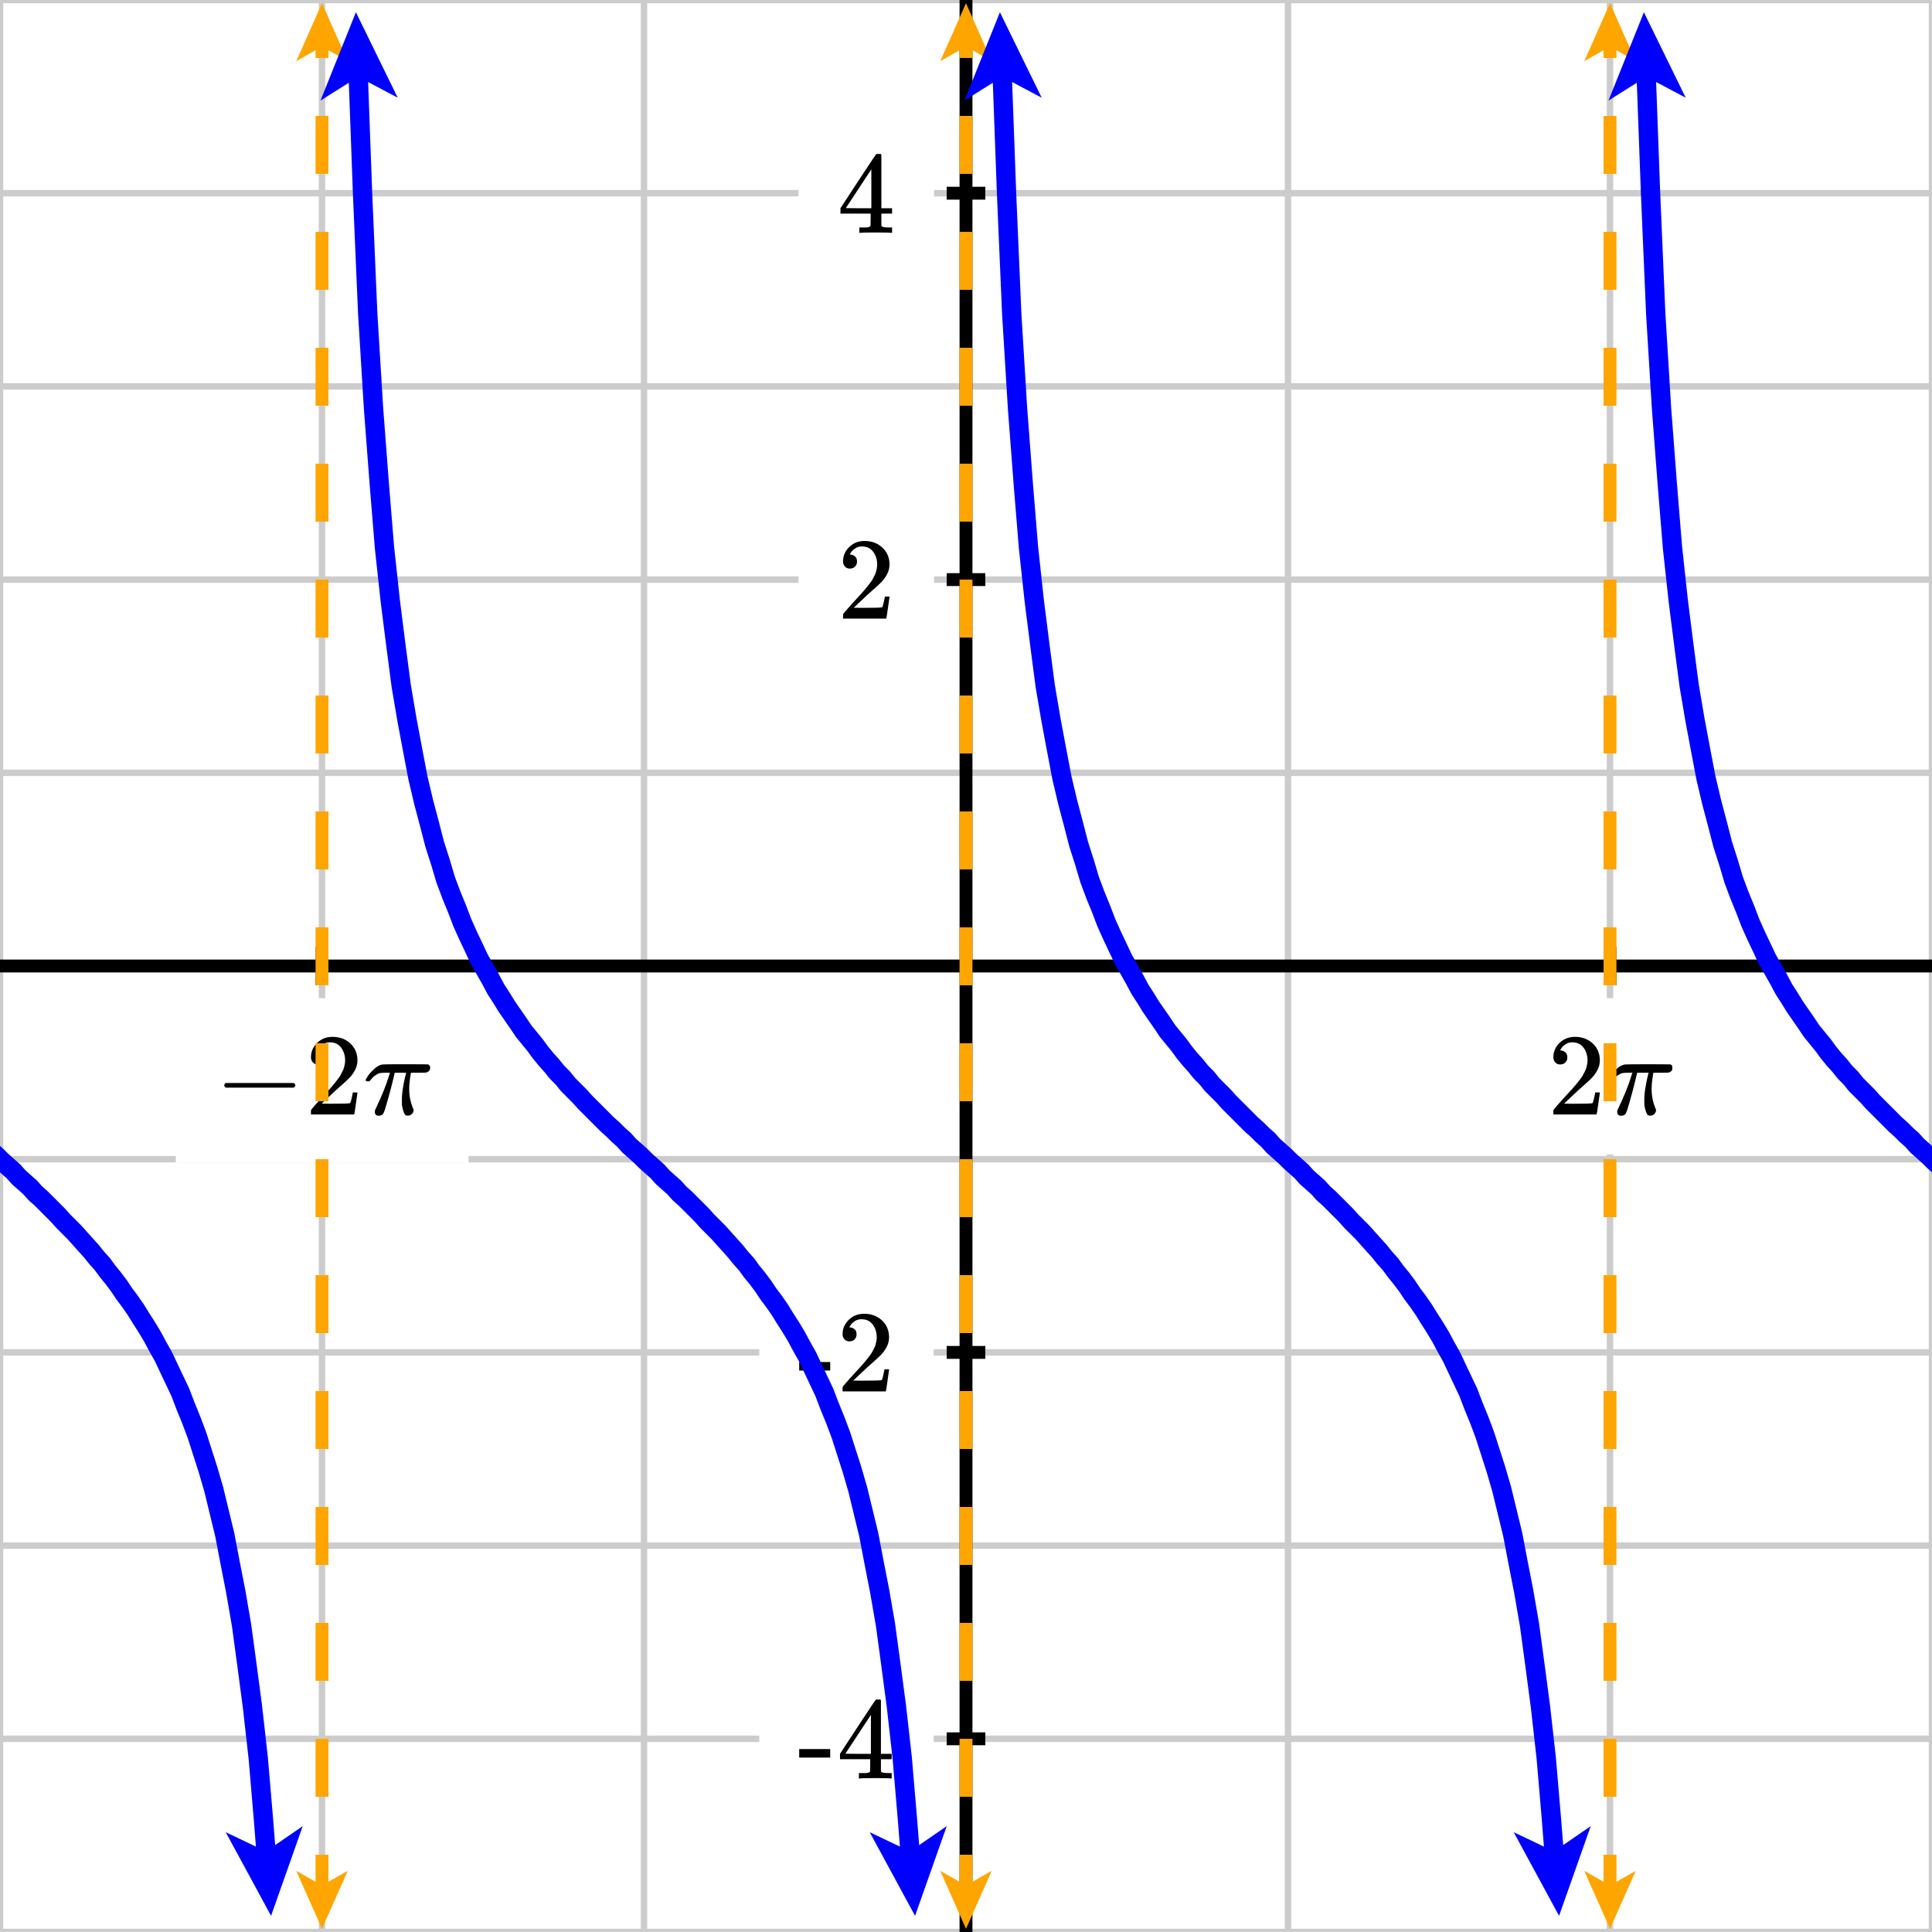 <svg xmlns="http://www.w3.org/2000/svg" id="diagram" width="300" height="300"><defs><clipPath id="clipPath-0"><rect x="0.0" y="0.0" width="300.0" height="300.0"/></clipPath><clipPath id="clipPath-1"><rect x="0.0" y="0.0" width="300.0" height="300.0"/></clipPath><marker id="arrow-head-end-2_None_24_60-orange" markerWidth="9.0" markerHeight="8.0" markerUnits="userSpaceOnUse" orient="auto-start-reverse" refX="6.5" refY="4.0"><path d="M 9.0 4.0L 0.0 8.0L 1.7 5.0L 1.7 3.0L 0.0 0.0Z" fill="orange" stroke="none"/></marker><marker id="arrow-head-end-2_None_24_60-orange-outline" markerWidth="13.0" markerHeight="12.0" markerUnits="userSpaceOnUse" orient="auto-start-reverse" refX="8.5" refY="6.0"><path d="M 11.8 7.8 L 2.8 11.8 A 2 2 0 0 1 0.0 10.0 L 0.0 2.0 A 2 2 0 0 1 2.8 0.2 L 11.8 4.2 A 2 2 0 0 1 11.8 7.8 Z" fill="white" stroke="none"/></marker><marker id="arrow-head-end-3_None_24_60-blue" markerWidth="13.5" markerHeight="12.0" markerUnits="userSpaceOnUse" orient="auto-start-reverse" refX="9.8" refY="6.0"><path d="M 13.5 6.0L 0.0 12.0L 2.6 7.5L 2.6 4.5L 0.0 0.0Z" fill="blue" stroke="none"/></marker><marker id="arrow-head-end-3_None_24_60-blue-outline" markerWidth="17.5" markerHeight="16.0" markerUnits="userSpaceOnUse" orient="auto-start-reverse" refX="11.8" refY="8.0"><path d="M 16.3 9.8 L 2.8 15.8 A 2 2 0 0 1 0.0 14.0 L 0.0 2.0 A 2 2 0 0 1 2.8 0.2 L 16.3 6.2 A 2 2 0 0 1 16.3 9.8 Z" fill="white" stroke="none"/></marker></defs><g id="grid-axes"><g id="grid" stroke="#ccc" stroke-width="1"><line id="line-0" x1="0.0" y1="300.0" x2="0.0" y2="0.0"/><line id="line-1" x1="50.0" y1="300.0" x2="50.0" y2="0.0"/><line id="line-2" x1="100.0" y1="300.0" x2="100.0" y2="0.0"/><line id="line-3" x1="150.0" y1="300.0" x2="150.0" y2="0.0"/><line id="line-4" x1="200.0" y1="300.0" x2="200.0" y2="0.0"/><line id="line-5" x1="250.0" y1="300.0" x2="250.0" y2="0.0"/><line id="line-6" x1="300.0" y1="300.0" x2="300.0" y2="0.0"/><line id="line-7" x1="0.0" y1="300.0" x2="300.0" y2="300.0"/><line id="line-8" x1="0.0" y1="270.0" x2="300.0" y2="270.0"/><line id="line-9" x1="0.0" y1="240.0" x2="300.0" y2="240.0"/><line id="line-10" x1="0.0" y1="210.0" x2="300.0" y2="210.0"/><line id="line-11" x1="0.0" y1="180.0" x2="300.0" y2="180.0"/><line id="line-12" x1="0.0" y1="150.0" x2="300.0" y2="150.0"/><line id="line-13" x1="0.0" y1="120.0" x2="300.0" y2="120.0"/><line id="line-14" x1="0.0" y1="90.0" x2="300.0" y2="90.0"/><line id="line-15" x1="0.0" y1="60.0" x2="300.0" y2="60.0"/><line id="line-16" x1="0.0" y1="30.0" x2="300.0" y2="30.0"/><line id="line-17" x1="0.0" y1="0.0" x2="300.0" y2="0.0"/></g><g id="axes" stroke="black" stroke-width="2"><line id="line-18" x1="0.0" y1="150.0" x2="300.0" y2="150.0" stroke="black" stroke-width="2"/><g><line id="line-19" x1="50.0" y1="153.0" x2="50.0" y2="147.0"/><line id="line-20" x1="250.0" y1="153.0" x2="250.0" y2="147.0"/></g><line id="line-21" x1="150.0" y1="300.0" x2="150.0" y2="0.0" stroke="black" stroke-width="2"/><g><line id="line-22" x1="147.0" y1="270.0" x2="153.0" y2="270.0"/><line id="line-23" x1="147.0" y1="210.0" x2="153.0" y2="210.0"/><line id="line-24" x1="147.0" y1="90.0" x2="153.0" y2="90.0"/><line id="line-25" x1="147.0" y1="30.0" x2="153.0" y2="30.0"/></g></g><g id="label-0" transform="translate(50.0,161.0) translate(-16.7,-0.0)"><rect x="-6" y="-6" width="45.448" height="25.536" stroke="none" fill="white"/><g id="g-2"><svg xmlns:xlink="http://www.w3.org/1999/xlink" style="vertical-align: -1.488px" width="33.448px" height="13.536px" role="img" focusable="false" viewBox="0 -666 1848 748" x="0.0" y="0.0"><defs><path id="MJX-2610-TEX-N-2212" d="M84 237T84 250T98 270H679Q694 262 694 250T679 230H98Q84 237 84 250Z"/><path id="MJX-2610-TEX-N-32" d="M109 429Q82 429 66 447T50 491Q50 562 103 614T235 666Q326 666 387 610T449 465Q449 422 429 383T381 315T301 241Q265 210 201 149L142 93L218 92Q375 92 385 97Q392 99 409 186V189H449V186Q448 183 436 95T421 3V0H50V19V31Q50 38 56 46T86 81Q115 113 136 137Q145 147 170 174T204 211T233 244T261 278T284 308T305 340T320 369T333 401T340 431T343 464Q343 527 309 573T212 619Q179 619 154 602T119 569T109 550Q109 549 114 549Q132 549 151 535T170 489Q170 464 154 447T109 429Z"/><path id="MJX-2610-TEX-I-1D70B" d="M132 -11Q98 -11 98 22V33L111 61Q186 219 220 334L228 358H196Q158 358 142 355T103 336Q92 329 81 318T62 297T53 285Q51 284 38 284Q19 284 19 294Q19 300 38 329T93 391T164 429Q171 431 389 431Q549 431 553 430Q573 423 573 402Q573 371 541 360Q535 358 472 358H408L405 341Q393 269 393 222Q393 170 402 129T421 65T431 37Q431 20 417 5T381 -10Q370 -10 363 -7T347 17T331 77Q330 86 330 121Q330 170 339 226T357 318T367 358H269L268 354Q268 351 249 275T206 114T175 17Q164 -11 132 -11Z"/></defs><g stroke="currentColor" fill="currentColor" stroke-width="0" transform="scale(1,-1)"><g data-mml-node="math"><g data-mml-node="mo"><use data-c="2212" xlink:href="#MJX-2610-TEX-N-2212"/></g><g data-mml-node="mn" transform="translate(778,0)"><use data-c="32" xlink:href="#MJX-2610-TEX-N-32"/></g><g data-mml-node="mi" transform="translate(1278,0)"><use data-c="1D70B" xlink:href="#MJX-2610-TEX-I-1D70B"/></g></g></g></svg></g></g><g id="label-1" transform="translate(250.0,161.0) translate(-9.7,-0.0)"><rect x="-6" y="-6" width="31.368" height="24.256" stroke="none" fill="white"/><g id="g-3"><svg xmlns:xlink="http://www.w3.org/1999/xlink" style="vertical-align: -0.200px" width="19.368px" height="12.256px" role="img" focusable="false" viewBox="0 -666 1070 677" x="0.0" y="0.0"><defs><path id="MJX-2611-TEX-N-32" d="M109 429Q82 429 66 447T50 491Q50 562 103 614T235 666Q326 666 387 610T449 465Q449 422 429 383T381 315T301 241Q265 210 201 149L142 93L218 92Q375 92 385 97Q392 99 409 186V189H449V186Q448 183 436 95T421 3V0H50V19V31Q50 38 56 46T86 81Q115 113 136 137Q145 147 170 174T204 211T233 244T261 278T284 308T305 340T320 369T333 401T340 431T343 464Q343 527 309 573T212 619Q179 619 154 602T119 569T109 550Q109 549 114 549Q132 549 151 535T170 489Q170 464 154 447T109 429Z"/><path id="MJX-2611-TEX-I-1D70B" d="M132 -11Q98 -11 98 22V33L111 61Q186 219 220 334L228 358H196Q158 358 142 355T103 336Q92 329 81 318T62 297T53 285Q51 284 38 284Q19 284 19 294Q19 300 38 329T93 391T164 429Q171 431 389 431Q549 431 553 430Q573 423 573 402Q573 371 541 360Q535 358 472 358H408L405 341Q393 269 393 222Q393 170 402 129T421 65T431 37Q431 20 417 5T381 -10Q370 -10 363 -7T347 17T331 77Q330 86 330 121Q330 170 339 226T357 318T367 358H269L268 354Q268 351 249 275T206 114T175 17Q164 -11 132 -11Z"/></defs><g stroke="currentColor" fill="currentColor" stroke-width="0" transform="scale(1,-1)"><g data-mml-node="math"><g data-mml-node="mn"><use data-c="32" xlink:href="#MJX-2611-TEX-N-32"/></g><g data-mml-node="mi" transform="translate(500,0)"><use data-c="1D70B" xlink:href="#MJX-2611-TEX-I-1D70B"/></g></g></g></svg></g></g><g id="label-2" transform="translate(139.0,270.0) translate(-15.1,-6.1)"><rect x="-6" y="-6" width="27.08" height="24.256" stroke="none" fill="white"/><g id="g-4"><svg xmlns:xlink="http://www.w3.org/1999/xlink" style="vertical-align: 0.000px" width="15.080px" height="12.256px" role="img" focusable="false" viewBox="0 -677 833 677" x="0.0" y="0.0"><defs><path id="MJX-2612-TEX-N-2D" d="M11 179V252H277V179H11Z"/><path id="MJX-2612-TEX-N-34" d="M462 0Q444 3 333 3Q217 3 199 0H190V46H221Q241 46 248 46T265 48T279 53T286 61Q287 63 287 115V165H28V211L179 442Q332 674 334 675Q336 677 355 677H373L379 671V211H471V165H379V114Q379 73 379 66T385 54Q393 47 442 46H471V0H462ZM293 211V545L74 212L183 211H293Z"/></defs><g stroke="currentColor" fill="currentColor" stroke-width="0" transform="scale(1,-1)"><g data-mml-node="math"><g data-mml-node="mtext"><use data-c="2D" xlink:href="#MJX-2612-TEX-N-2D"/><use data-c="34" xlink:href="#MJX-2612-TEX-N-34" transform="translate(333,0)"/></g></g></g></svg></g></g><g id="label-3" transform="translate(139.0,210.0) translate(-15.1,-6.0)"><rect x="-6" y="-6" width="27.08" height="24.056" stroke="none" fill="white"/><g id="g-5"><svg xmlns:xlink="http://www.w3.org/1999/xlink" style="vertical-align: 0.000px" width="15.080px" height="12.056px" role="img" focusable="false" viewBox="0 -666 833 666" x="0.0" y="0.0"><defs><path id="MJX-2613-TEX-N-2D" d="M11 179V252H277V179H11Z"/><path id="MJX-2613-TEX-N-32" d="M109 429Q82 429 66 447T50 491Q50 562 103 614T235 666Q326 666 387 610T449 465Q449 422 429 383T381 315T301 241Q265 210 201 149L142 93L218 92Q375 92 385 97Q392 99 409 186V189H449V186Q448 183 436 95T421 3V0H50V19V31Q50 38 56 46T86 81Q115 113 136 137Q145 147 170 174T204 211T233 244T261 278T284 308T305 340T320 369T333 401T340 431T343 464Q343 527 309 573T212 619Q179 619 154 602T119 569T109 550Q109 549 114 549Q132 549 151 535T170 489Q170 464 154 447T109 429Z"/></defs><g stroke="currentColor" fill="currentColor" stroke-width="0" transform="scale(1,-1)"><g data-mml-node="math"><g data-mml-node="mtext"><use data-c="2D" xlink:href="#MJX-2613-TEX-N-2D"/><use data-c="32" xlink:href="#MJX-2613-TEX-N-32" transform="translate(333,0)"/></g></g></g></svg></g></g><g id="label-4" transform="translate(139.0,90.0) translate(-9.0,-6.0)"><rect x="-6" y="-6" width="21.048" height="24.056" stroke="none" fill="white"/><g id="g-6"><svg xmlns:xlink="http://www.w3.org/1999/xlink" style="vertical-align: 0.000px" width="9.048px" height="12.056px" role="img" focusable="false" viewBox="0 -666 500 666" x="0.0" y="0.0"><defs><path id="MJX-2614-TEX-N-32" d="M109 429Q82 429 66 447T50 491Q50 562 103 614T235 666Q326 666 387 610T449 465Q449 422 429 383T381 315T301 241Q265 210 201 149L142 93L218 92Q375 92 385 97Q392 99 409 186V189H449V186Q448 183 436 95T421 3V0H50V19V31Q50 38 56 46T86 81Q115 113 136 137Q145 147 170 174T204 211T233 244T261 278T284 308T305 340T320 369T333 401T340 431T343 464Q343 527 309 573T212 619Q179 619 154 602T119 569T109 550Q109 549 114 549Q132 549 151 535T170 489Q170 464 154 447T109 429Z"/></defs><g stroke="currentColor" fill="currentColor" stroke-width="0" transform="scale(1,-1)"><g data-mml-node="math"><g data-mml-node="mtext"><use data-c="32" xlink:href="#MJX-2614-TEX-N-32"/></g></g></g></svg></g></g><g id="label-5" transform="translate(139.0,30.0) translate(-9.0,-6.1)"><rect x="-6" y="-6" width="21.048" height="24.256" stroke="none" fill="white"/><g id="g-7"><svg xmlns:xlink="http://www.w3.org/1999/xlink" style="vertical-align: 0.000px" width="9.048px" height="12.256px" role="img" focusable="false" viewBox="0 -677 500 677" x="0.0" y="0.0"><defs><path id="MJX-2615-TEX-N-34" d="M462 0Q444 3 333 3Q217 3 199 0H190V46H221Q241 46 248 46T265 48T279 53T286 61Q287 63 287 115V165H28V211L179 442Q332 674 334 675Q336 677 355 677H373L379 671V211H471V165H379V114Q379 73 379 66T385 54Q393 47 442 46H471V0H462ZM293 211V545L74 212L183 211H293Z"/></defs><g stroke="currentColor" fill="currentColor" stroke-width="0" transform="scale(1,-1)"><g data-mml-node="math"><g data-mml-node="mtext"><use data-c="34" xlink:href="#MJX-2615-TEX-N-34"/></g></g></g></svg></g></g></g><g id="g-0"><line id="line-26-k=-3" x1="-150.0" y1="297.0" x2="-150.0" y2="3.0" stroke="orange" stroke-width="2" stroke-dasharray="9 9" fill="none" marker-end="url(#arrow-head-end-2_None_24_60-orange)" marker-start="url(#arrow-head-end-2_None_24_60-orange)"/><line id="line-27-k=-2" x1="-50.0" y1="297.0" x2="-50.0" y2="3.0" stroke="orange" stroke-width="2" stroke-dasharray="9 9" fill="none" marker-end="url(#arrow-head-end-2_None_24_60-orange)" marker-start="url(#arrow-head-end-2_None_24_60-orange)"/><line id="line-28-k=-1" x1="50.0" y1="297.0" x2="50.0" y2="3.0" stroke="orange" stroke-width="2" stroke-dasharray="9 9" fill="none" marker-end="url(#arrow-head-end-2_None_24_60-orange)" marker-start="url(#arrow-head-end-2_None_24_60-orange)"/><line id="line-29-k=0" x1="150.0" y1="297.0" x2="150.0" y2="3.0" stroke="orange" stroke-width="2" stroke-dasharray="9 9" fill="none" marker-end="url(#arrow-head-end-2_None_24_60-orange)" marker-start="url(#arrow-head-end-2_None_24_60-orange)"/><line id="line-30-k=1" x1="250.0" y1="297.0" x2="250.0" y2="3.0" stroke="orange" stroke-width="2" stroke-dasharray="9 9" fill="none" marker-end="url(#arrow-head-end-2_None_24_60-orange)" marker-start="url(#arrow-head-end-2_None_24_60-orange)"/><line id="line-31-k=2" x1="350.0" y1="297.0" x2="350.0" y2="3.0" stroke="orange" stroke-width="2" stroke-dasharray="9 9" fill="none" marker-end="url(#arrow-head-end-2_None_24_60-orange)" marker-start="url(#arrow-head-end-2_None_24_60-orange)"/><line id="line-32-k=3" x1="450.0" y1="297.0" x2="450.0" y2="3.0" stroke="orange" stroke-width="2" stroke-dasharray="9 9" fill="none" marker-end="url(#arrow-head-end-2_None_24_60-orange)" marker-start="url(#arrow-head-end-2_None_24_60-orange)"/></g><g id="g-1"><path id="graph-0-k=-4" stroke="blue" stroke-width="3" fill="none" d="M -244.6 5.6 L -243.7 30.1 L -242.9 48.7 L -242.0 63.4 L -241.1 75.2 L -240.3 85.0 L -239.4 93.3 L -238.5 100.4 L -237.7 106.5 L -236.8 111.8 L -235.9 116.6 L -235.1 120.8 L -234.2 124.6 L -233.3 128.0 L -232.5 131.1 L -231.6 133.9 L -230.8 136.6 L -229.9 139.0 L -229.0 141.2 L -228.2 143.3 L -227.3 145.3 L -226.4 147.2 L -225.6 148.9 L -224.7 150.5 L -223.8 152.1 L -223.0 153.6 L -222.1 155.0 L -221.3 156.3 L -220.4 157.6 L -219.5 158.9 L -218.7 160.1 L -217.8 161.2 L -216.9 162.3 L -216.1 163.4 L -215.2 164.5 L -214.3 165.5 L -213.5 166.5 L -212.6 167.4 L -211.8 168.4 L -210.9 169.3 L -210.0 170.2 L -209.2 171.1 L -208.3 172.0 L -207.4 172.9 L -206.6 173.7 L -205.7 174.6 L -204.8 175.4 L -204.0 176.2 L -203.1 177.0 L -202.3 177.9 L -201.4 178.7 L -200.5 179.5 L -199.7 180.3 L -198.8 181.1 L -197.9 181.9 L -197.1 182.8 L -196.2 183.6 L -195.3 184.4 L -194.5 185.3 L -193.6 186.1 L -192.8 186.9 L -191.9 187.8 L -191.0 188.7 L -190.2 189.6 L -189.3 190.5 L -188.4 191.4 L -187.6 192.3 L -186.7 193.3 L -185.8 194.3 L -185.0 195.3 L -184.1 196.3 L -183.3 197.4 L -182.4 198.5 L -181.5 199.7 L -180.7 200.9 L -179.8 202.1 L -178.9 203.4 L -178.1 204.7 L -177.2 206.1 L -176.3 207.6 L -175.5 209.1 L -174.6 210.7 L -173.8 212.4 L -172.9 214.3 L -172.0 216.2 L -171.2 218.3 L -170.3 220.5 L -169.4 222.9 L -168.6 225.4 L -167.7 228.2 L -166.8 231.3 L -166.0 234.6 L -165.1 238.3 L -164.3 242.5 L -163.4 247.1 L -162.5 252.3 L -161.7 258.2 L -160.8 265.0 L -159.9 273.0 L -159.1 282.4 L -158.2 293.8" marker-end="url(#arrow-head-end-3_None_24_60-blue)" marker-start="url(#arrow-head-end-3_None_24_60-blue)" clip-path="url(#clipPath-1)"/><path id="graph-1-k=-3" stroke="blue" stroke-width="3" fill="none" d="M -144.6 5.6 L -143.7 30.1 L -142.9 48.7 L -142.0 63.4 L -141.1 75.2 L -140.3 85.0 L -139.4 93.3 L -138.5 100.4 L -137.7 106.5 L -136.8 111.8 L -135.9 116.6 L -135.1 120.8 L -134.2 124.6 L -133.3 128.0 L -132.5 131.1 L -131.6 133.9 L -130.8 136.6 L -129.9 139.0 L -129.0 141.2 L -128.2 143.3 L -127.3 145.3 L -126.4 147.2 L -125.6 148.9 L -124.7 150.5 L -123.8 152.1 L -123.0 153.6 L -122.1 155.0 L -121.3 156.3 L -120.4 157.6 L -119.5 158.9 L -118.7 160.1 L -117.8 161.2 L -116.9 162.3 L -116.1 163.4 L -115.2 164.5 L -114.3 165.5 L -113.5 166.5 L -112.6 167.4 L -111.8 168.4 L -110.9 169.3 L -110.0 170.2 L -109.2 171.1 L -108.3 172.0 L -107.4 172.9 L -106.6 173.7 L -105.7 174.6 L -104.8 175.4 L -104.0 176.2 L -103.1 177.0 L -102.3 177.9 L -101.4 178.7 L -100.5 179.5 L -99.7 180.3 L -98.8 181.1 L -97.9 181.9 L -97.1 182.8 L -96.2 183.6 L -95.3 184.4 L -94.5 185.3 L -93.6 186.1 L -92.8 186.9 L -91.9 187.8 L -91.0 188.7 L -90.2 189.6 L -89.3 190.5 L -88.4 191.4 L -87.6 192.3 L -86.7 193.3 L -85.8 194.3 L -85.0 195.3 L -84.1 196.3 L -83.3 197.4 L -82.4 198.5 L -81.5 199.7 L -80.7 200.9 L -79.8 202.1 L -78.9 203.4 L -78.1 204.7 L -77.2 206.1 L -76.3 207.6 L -75.5 209.1 L -74.6 210.7 L -73.8 212.4 L -72.9 214.3 L -72.0 216.2 L -71.2 218.3 L -70.3 220.5 L -69.4 222.9 L -68.6 225.4 L -67.7 228.2 L -66.8 231.3 L -66.0 234.6 L -65.1 238.3 L -64.3 242.5 L -63.4 247.1 L -62.5 252.3 L -61.7 258.2 L -60.8 265.0 L -59.9 273.0 L -59.1 282.4 L -58.2 293.8" marker-end="url(#arrow-head-end-3_None_24_60-blue)" marker-start="url(#arrow-head-end-3_None_24_60-blue)" clip-path="url(#clipPath-1)"/><path id="graph-2-k=-2" stroke="blue" stroke-width="3" fill="none" d="M -44.6 5.6 L -43.7 30.1 L -42.9 48.7 L -42.0 63.4 L -41.1 75.2 L -40.3 85.0 L -39.4 93.3 L -38.5 100.4 L -37.7 106.5 L -36.8 111.8 L -35.9 116.6 L -35.1 120.8 L -34.2 124.6 L -33.3 128.0 L -32.5 131.1 L -31.6 133.9 L -30.8 136.6 L -29.9 139.0 L -29.0 141.2 L -28.2 143.3 L -27.3 145.3 L -26.4 147.2 L -25.6 148.9 L -24.7 150.5 L -23.8 152.1 L -23.0 153.6 L -22.1 155.0 L -21.3 156.3 L -20.4 157.6 L -19.5 158.9 L -18.7 160.1 L -17.8 161.2 L -16.9 162.3 L -16.1 163.4 L -15.2 164.5 L -14.3 165.5 L -13.5 166.5 L -12.6 167.4 L -11.8 168.4 L -10.9 169.3 L -10.0 170.2 L -9.2 171.1 L -8.3 172.0 L -7.4 172.9 L -6.6 173.7 L -5.7 174.6 L -4.8 175.4 L -4.0 176.2 L -3.1 177.0 L -2.3 177.9 L -1.4 178.7 L -0.5 179.5 L 0.3 180.3 L 1.2 181.1 L 2.1 181.9 L 2.9 182.8 L 3.8 183.6 L 4.7 184.4 L 5.5 185.3 L 6.4 186.1 L 7.2 186.9 L 8.1 187.8 L 9.0 188.7 L 9.8 189.6 L 10.7 190.5 L 11.6 191.4 L 12.4 192.3 L 13.3 193.3 L 14.2 194.3 L 15.0 195.3 L 15.9 196.3 L 16.7 197.4 L 17.6 198.5 L 18.5 199.7 L 19.3 200.9 L 20.2 202.1 L 21.1 203.4 L 21.9 204.7 L 22.8 206.1 L 23.7 207.6 L 24.5 209.1 L 25.4 210.7 L 26.2 212.4 L 27.1 214.3 L 28.0 216.2 L 28.8 218.3 L 29.7 220.5 L 30.6 222.9 L 31.4 225.4 L 32.3 228.2 L 33.2 231.3 L 34.0 234.6 L 34.9 238.3 L 35.7 242.5 L 36.6 247.1 L 37.5 252.3 L 38.3 258.2 L 39.2 265.0 L 40.1 273.0 L 40.9 282.4 L 41.8 293.8" marker-end="url(#arrow-head-end-3_None_24_60-blue)" marker-start="url(#arrow-head-end-3_None_24_60-blue)" clip-path="url(#clipPath-1)"/><path id="graph-3-k=-1" stroke="blue" stroke-width="3" fill="none" d="M 55.4 5.6 L 56.3 30.1 L 57.1 48.7 L 58.0 63.4 L 58.9 75.2 L 59.7 85.0 L 60.6 93.3 L 61.5 100.4 L 62.3 106.5 L 63.2 111.8 L 64.1 116.6 L 64.9 120.8 L 65.8 124.6 L 66.7 128.0 L 67.5 131.1 L 68.4 133.9 L 69.2 136.6 L 70.1 139.0 L 71.0 141.2 L 71.8 143.3 L 72.7 145.3 L 73.6 147.2 L 74.4 148.9 L 75.3 150.5 L 76.2 152.1 L 77.0 153.6 L 77.9 155.0 L 78.7 156.3 L 79.6 157.6 L 80.5 158.9 L 81.3 160.1 L 82.2 161.2 L 83.1 162.3 L 83.9 163.4 L 84.8 164.5 L 85.7 165.5 L 86.5 166.5 L 87.4 167.4 L 88.2 168.4 L 89.1 169.3 L 90.0 170.2 L 90.8 171.1 L 91.7 172.0 L 92.6 172.9 L 93.4 173.7 L 94.3 174.6 L 95.2 175.4 L 96.0 176.2 L 96.9 177.0 L 97.7 177.9 L 98.6 178.7 L 99.5 179.5 L 100.3 180.3 L 101.2 181.1 L 102.1 181.9 L 102.9 182.8 L 103.8 183.6 L 104.7 184.4 L 105.5 185.3 L 106.4 186.1 L 107.2 186.9 L 108.1 187.8 L 109.0 188.7 L 109.8 189.6 L 110.7 190.5 L 111.6 191.4 L 112.4 192.3 L 113.3 193.3 L 114.2 194.3 L 115.0 195.3 L 115.9 196.3 L 116.7 197.4 L 117.6 198.5 L 118.5 199.7 L 119.3 200.9 L 120.2 202.1 L 121.1 203.4 L 121.9 204.7 L 122.8 206.1 L 123.7 207.6 L 124.5 209.1 L 125.4 210.7 L 126.2 212.4 L 127.1 214.3 L 128.0 216.2 L 128.8 218.3 L 129.7 220.5 L 130.6 222.9 L 131.4 225.4 L 132.3 228.2 L 133.2 231.3 L 134.0 234.6 L 134.9 238.3 L 135.7 242.5 L 136.6 247.1 L 137.5 252.3 L 138.3 258.2 L 139.2 265.0 L 140.1 273.0 L 140.9 282.4 L 141.8 293.8" marker-end="url(#arrow-head-end-3_None_24_60-blue)" marker-start="url(#arrow-head-end-3_None_24_60-blue)" clip-path="url(#clipPath-1)"/><path id="graph-4-k=0" stroke="blue" stroke-width="3" fill="none" d="M 155.4 5.6 L 156.3 30.1 L 157.1 48.7 L 158.0 63.4 L 158.9 75.2 L 159.7 85.0 L 160.6 93.3 L 161.5 100.4 L 162.3 106.5 L 163.2 111.8 L 164.1 116.6 L 164.9 120.8 L 165.8 124.6 L 166.7 128.0 L 167.5 131.1 L 168.4 133.9 L 169.2 136.6 L 170.1 139.0 L 171.0 141.2 L 171.8 143.3 L 172.7 145.3 L 173.6 147.2 L 174.4 148.9 L 175.3 150.5 L 176.2 152.1 L 177.0 153.6 L 177.9 155.0 L 178.7 156.3 L 179.6 157.6 L 180.5 158.9 L 181.3 160.1 L 182.2 161.2 L 183.1 162.3 L 183.9 163.4 L 184.8 164.5 L 185.7 165.5 L 186.5 166.5 L 187.4 167.4 L 188.2 168.4 L 189.1 169.3 L 190.0 170.2 L 190.8 171.1 L 191.7 172.0 L 192.6 172.9 L 193.4 173.7 L 194.3 174.6 L 195.2 175.4 L 196.0 176.2 L 196.9 177.0 L 197.7 177.9 L 198.6 178.7 L 199.5 179.5 L 200.3 180.3 L 201.2 181.1 L 202.1 181.9 L 202.9 182.8 L 203.8 183.6 L 204.7 184.4 L 205.5 185.3 L 206.4 186.1 L 207.2 186.9 L 208.1 187.8 L 209.0 188.7 L 209.8 189.6 L 210.7 190.5 L 211.6 191.4 L 212.4 192.3 L 213.3 193.3 L 214.2 194.3 L 215.0 195.3 L 215.9 196.3 L 216.7 197.4 L 217.6 198.5 L 218.5 199.7 L 219.3 200.9 L 220.2 202.1 L 221.1 203.4 L 221.9 204.7 L 222.8 206.1 L 223.7 207.6 L 224.5 209.1 L 225.4 210.7 L 226.2 212.4 L 227.1 214.3 L 228.0 216.2 L 228.8 218.3 L 229.7 220.5 L 230.6 222.9 L 231.4 225.4 L 232.3 228.2 L 233.2 231.3 L 234.0 234.6 L 234.9 238.3 L 235.7 242.5 L 236.6 247.1 L 237.5 252.3 L 238.3 258.2 L 239.2 265.0 L 240.1 273.0 L 240.9 282.4 L 241.8 293.8" marker-end="url(#arrow-head-end-3_None_24_60-blue)" marker-start="url(#arrow-head-end-3_None_24_60-blue)" clip-path="url(#clipPath-1)"/><path id="graph-5-k=1" stroke="blue" stroke-width="3" fill="none" d="M 255.4 5.6 L 256.3 30.1 L 257.1 48.7 L 258.0 63.4 L 258.9 75.2 L 259.7 85.0 L 260.6 93.3 L 261.5 100.4 L 262.3 106.5 L 263.2 111.8 L 264.1 116.6 L 264.9 120.8 L 265.8 124.6 L 266.7 128.0 L 267.5 131.1 L 268.4 133.9 L 269.2 136.6 L 270.1 139.0 L 271.0 141.2 L 271.8 143.3 L 272.7 145.3 L 273.6 147.2 L 274.4 148.9 L 275.3 150.5 L 276.2 152.1 L 277.0 153.6 L 277.9 155.0 L 278.7 156.3 L 279.6 157.6 L 280.5 158.9 L 281.3 160.1 L 282.2 161.2 L 283.1 162.3 L 283.9 163.4 L 284.8 164.5 L 285.7 165.5 L 286.5 166.5 L 287.4 167.4 L 288.2 168.4 L 289.1 169.3 L 290.0 170.2 L 290.8 171.1 L 291.7 172.0 L 292.6 172.9 L 293.4 173.7 L 294.3 174.6 L 295.2 175.4 L 296.0 176.2 L 296.9 177.0 L 297.7 177.9 L 298.6 178.7 L 299.5 179.5 L 300.3 180.3 L 301.2 181.1 L 302.1 181.9 L 302.9 182.8 L 303.8 183.6 L 304.7 184.4 L 305.5 185.3 L 306.4 186.1 L 307.2 186.9 L 308.1 187.8 L 309.0 188.7 L 309.8 189.6 L 310.7 190.5 L 311.6 191.4 L 312.4 192.3 L 313.3 193.3 L 314.2 194.3 L 315.0 195.3 L 315.9 196.3 L 316.7 197.4 L 317.6 198.5 L 318.5 199.7 L 319.3 200.9 L 320.2 202.1 L 321.1 203.4 L 321.9 204.7 L 322.8 206.1 L 323.7 207.6 L 324.5 209.1 L 325.4 210.7 L 326.2 212.4 L 327.1 214.3 L 328.0 216.2 L 328.8 218.3 L 329.7 220.5 L 330.6 222.9 L 331.4 225.4 L 332.3 228.2 L 333.2 231.3 L 334.0 234.6 L 334.9 238.3 L 335.7 242.5 L 336.6 247.1 L 337.5 252.3 L 338.3 258.2 L 339.2 265.0 L 340.1 273.0 L 340.9 282.4 L 341.8 293.8" marker-end="url(#arrow-head-end-3_None_24_60-blue)" marker-start="url(#arrow-head-end-3_None_24_60-blue)" clip-path="url(#clipPath-1)"/><path id="graph-6-k=2" stroke="blue" stroke-width="3" fill="none" d="M 355.4 5.6 L 356.3 30.1 L 357.1 48.7 L 358.0 63.4 L 358.9 75.2 L 359.7 85.0 L 360.6 93.3 L 361.5 100.4 L 362.3 106.5 L 363.2 111.8 L 364.1 116.6 L 364.9 120.8 L 365.8 124.6 L 366.7 128.0 L 367.5 131.1 L 368.4 133.9 L 369.2 136.6 L 370.1 139.0 L 371.0 141.2 L 371.8 143.3 L 372.7 145.3 L 373.6 147.2 L 374.4 148.9 L 375.3 150.5 L 376.2 152.1 L 377.0 153.6 L 377.9 155.0 L 378.7 156.3 L 379.6 157.6 L 380.5 158.9 L 381.3 160.1 L 382.2 161.2 L 383.1 162.3 L 383.9 163.4 L 384.8 164.5 L 385.7 165.5 L 386.5 166.5 L 387.4 167.4 L 388.2 168.4 L 389.1 169.3 L 390.0 170.2 L 390.8 171.1 L 391.7 172.0 L 392.6 172.9 L 393.4 173.7 L 394.3 174.6 L 395.2 175.4 L 396.0 176.2 L 396.9 177.0 L 397.7 177.9 L 398.6 178.7 L 399.5 179.5 L 400.3 180.3 L 401.2 181.1 L 402.1 181.9 L 402.9 182.8 L 403.8 183.6 L 404.7 184.4 L 405.5 185.3 L 406.4 186.1 L 407.2 186.9 L 408.1 187.8 L 409.0 188.7 L 409.8 189.6 L 410.7 190.5 L 411.6 191.4 L 412.4 192.3 L 413.3 193.3 L 414.2 194.3 L 415.0 195.3 L 415.9 196.3 L 416.7 197.4 L 417.6 198.5 L 418.5 199.7 L 419.3 200.9 L 420.2 202.1 L 421.1 203.4 L 421.9 204.7 L 422.8 206.1 L 423.7 207.6 L 424.5 209.1 L 425.4 210.7 L 426.2 212.4 L 427.1 214.3 L 428.0 216.2 L 428.8 218.3 L 429.7 220.5 L 430.6 222.9 L 431.4 225.4 L 432.3 228.2 L 433.2 231.3 L 434.0 234.6 L 434.9 238.3 L 435.7 242.5 L 436.6 247.1 L 437.5 252.3 L 438.3 258.2 L 439.2 265.0 L 440.1 273.0 L 440.9 282.4 L 441.8 293.8" marker-end="url(#arrow-head-end-3_None_24_60-blue)" marker-start="url(#arrow-head-end-3_None_24_60-blue)" clip-path="url(#clipPath-1)"/><path id="graph-7-k=3" stroke="blue" stroke-width="3" fill="none" d="M 455.4 5.6 L 456.3 30.1 L 457.1 48.7 L 458.0 63.4 L 458.9 75.2 L 459.7 85.0 L 460.6 93.3 L 461.5 100.4 L 462.3 106.5 L 463.2 111.8 L 464.1 116.6 L 464.9 120.8 L 465.8 124.6 L 466.7 128.0 L 467.5 131.1 L 468.4 133.9 L 469.2 136.6 L 470.1 139.0 L 471.0 141.2 L 471.8 143.3 L 472.7 145.3 L 473.6 147.2 L 474.4 148.9 L 475.3 150.5 L 476.2 152.1 L 477.0 153.6 L 477.9 155.0 L 478.7 156.3 L 479.6 157.6 L 480.5 158.9 L 481.3 160.1 L 482.2 161.2 L 483.1 162.3 L 483.9 163.4 L 484.8 164.5 L 485.7 165.5 L 486.5 166.5 L 487.4 167.4 L 488.2 168.4 L 489.1 169.3 L 490.0 170.2 L 490.8 171.1 L 491.7 172.0 L 492.6 172.9 L 493.4 173.7 L 494.3 174.6 L 495.2 175.4 L 496.0 176.2 L 496.9 177.0 L 497.7 177.9 L 498.6 178.7 L 499.5 179.5 L 500.3 180.3 L 501.2 181.1 L 502.1 181.9 L 502.9 182.8 L 503.8 183.6 L 504.7 184.4 L 505.5 185.3 L 506.4 186.1 L 507.2 186.9 L 508.1 187.8 L 509.0 188.7 L 509.8 189.6 L 510.7 190.5 L 511.6 191.4 L 512.4 192.3 L 513.3 193.3 L 514.2 194.3 L 515.0 195.3 L 515.9 196.3 L 516.7 197.4 L 517.6 198.5 L 518.5 199.7 L 519.3 200.9 L 520.2 202.1 L 521.1 203.4 L 521.9 204.7 L 522.8 206.1 L 523.7 207.6 L 524.5 209.1 L 525.4 210.7 L 526.2 212.4 L 527.1 214.3 L 528.0 216.2 L 528.8 218.3 L 529.7 220.5 L 530.6 222.9 L 531.4 225.4 L 532.3 228.2 L 533.2 231.3 L 534.0 234.6 L 534.9 238.3 L 535.7 242.5 L 536.6 247.1 L 537.5 252.3 L 538.3 258.2 L 539.2 265.0 L 540.1 273.0 L 540.9 282.4 L 541.8 293.8" marker-end="url(#arrow-head-end-3_None_24_60-blue)" marker-start="url(#arrow-head-end-3_None_24_60-blue)" clip-path="url(#clipPath-1)"/></g></svg>